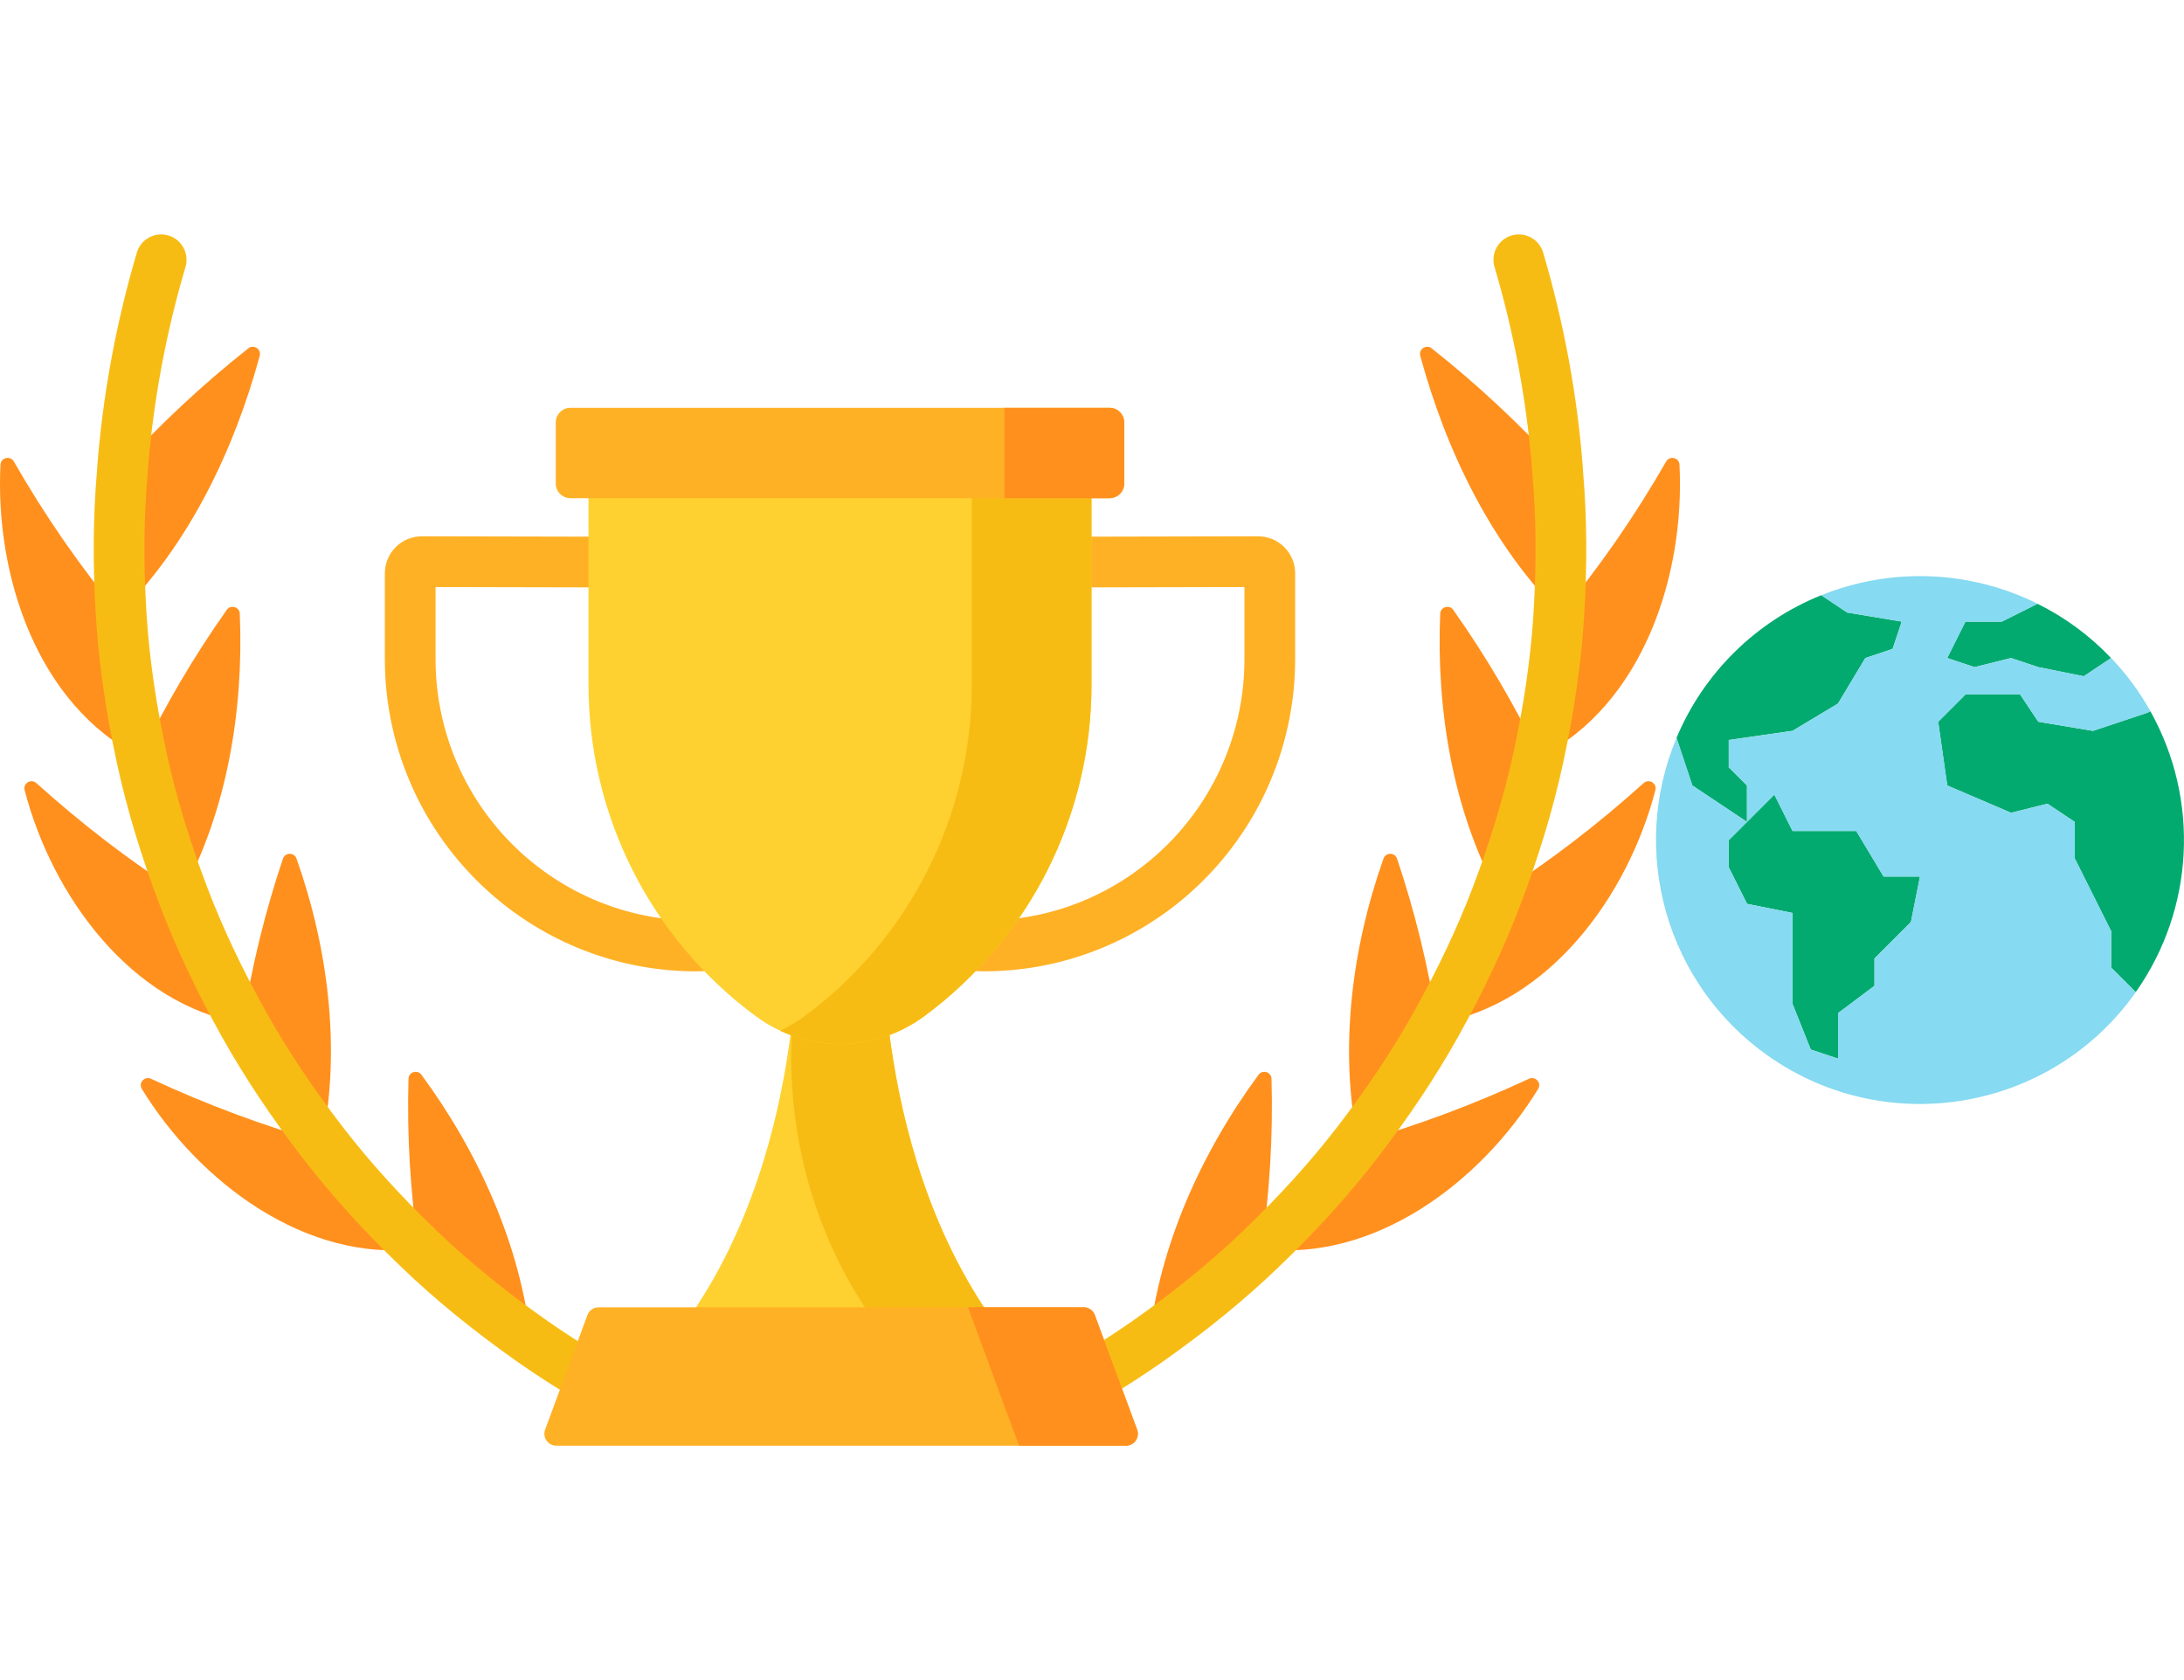 <svg width="91" height="70" viewBox="0 0 91 70" fill="none" xmlns="http://www.w3.org/2000/svg">
<path d="M87.961 27.417L86.823 28.176L84.927 27.796L83.789 27.417L82.271 27.796L81.133 27.417L81.892 25.9H83.409L84.896 25.156C86.043 25.723 87.081 26.489 87.961 27.417Z" fill="#03AA6F"/>
<path d="M79.239 25.899L78.859 27.037L77.721 27.417L76.583 29.314L74.687 30.451L72.031 30.831V31.969L72.79 32.727V34.245L71.652 33.486L70.514 32.727L69.854 30.744C70.99 28.036 73.162 25.896 75.885 24.799L76.963 25.52L79.239 25.899Z" fill="#03AA6F"/>
<path d="M80.001 36.521L79.621 38.418L78.104 39.935V41.073L76.587 42.211V44.108L75.448 43.728L74.69 41.832V38.038L72.793 37.659L72.034 36.142V35.004L72.793 34.245L73.931 33.107L74.69 34.624H77.345L78.483 36.521H80.001Z" fill="#03AA6F"/>
<path d="M89.596 29.628C91.666 33.323 91.43 37.878 88.989 41.338L87.965 40.314V38.797L87.206 37.279L86.447 35.762V34.245L85.309 33.486L83.792 33.865L81.136 32.727L80.757 30.072L81.895 28.934H84.171L84.93 30.072L87.206 30.451L89.482 29.693L89.596 29.628Z" fill="#03AA6F"/>
<path d="M82.275 27.797L83.793 27.417L84.931 27.797L86.827 28.176L87.965 27.417C88.601 28.082 89.149 28.825 89.597 29.629L89.483 29.693L87.207 30.452L84.931 30.073L84.172 28.934H81.896L80.758 30.073L81.137 32.728L83.793 33.866L85.31 33.486L86.448 34.245V35.763L87.207 37.28L87.965 38.797V40.315L88.99 41.339C85.486 46.303 78.622 47.487 73.659 43.984C69.443 41.008 67.862 35.503 69.856 30.744L70.516 32.728L71.654 33.486L72.792 34.245L72.033 35.004V36.142L72.792 37.659L74.689 38.039V41.832L75.447 43.729L76.585 44.108V42.211L78.103 41.073V39.935L79.62 38.418L79.999 36.521H78.482L77.344 34.624H74.689L73.93 33.107L72.792 34.245V32.728L72.033 31.969V30.831L74.689 30.452L76.585 29.314L77.723 27.417L78.861 27.038L79.241 25.9L76.965 25.52L75.887 24.8C78.804 23.625 82.085 23.755 84.9 25.156L83.413 25.9H81.896L81.137 27.417L82.275 27.797Z" fill="#86DAF1"/>
<g clip-path="url(#clip0)">
<path d="M5.029 19.471C6.69 17.659 8.431 16.028 10.348 14.513C10.573 14.335 10.898 14.548 10.822 14.826C9.748 18.775 7.871 22.677 4.977 25.579C4.847 23.548 4.845 21.5 5.029 19.471Z" fill="#FF901D"/>
<path d="M4.977 25.58C3.306 23.564 1.87 21.479 0.577 19.229C0.429 18.971 0.035 19.063 0.02 19.36C-0.213 23.97 1.548 29.364 5.84 31.54C5.412 29.579 5.104 27.584 4.977 25.58Z" fill="#FF901D"/>
<path d="M5.84 31.538C6.891 29.375 8.068 27.362 9.448 25.411C9.612 25.179 9.979 25.285 9.991 25.569C10.159 29.551 9.475 33.761 7.567 37.257C6.86 35.396 6.263 33.485 5.84 31.538Z" fill="#FF901D"/>
<path d="M7.568 37.258C5.398 35.864 3.416 34.34 1.515 32.627C1.296 32.429 0.952 32.636 1.026 32.921C2.171 37.325 5.446 41.844 10.109 42.642C9.14 40.911 8.272 39.114 7.568 37.258Z" fill="#FF901D"/>
<path d="M10.109 42.641C10.489 40.281 11.032 38.029 11.789 35.778C11.879 35.51 12.259 35.505 12.354 35.771C13.677 39.508 14.213 43.723 13.415 47.596C12.201 46.026 11.078 44.375 10.109 42.641Z" fill="#FF901D"/>
<path d="M13.415 47.598C10.942 46.897 8.606 46.021 6.292 44.947C6.025 44.822 5.757 45.12 5.911 45.371C8.29 49.251 12.744 52.61 17.436 52.031C15.995 50.652 14.635 49.178 13.415 47.598Z" fill="#FF901D"/>
<path d="M17.434 52.03C17.097 49.652 16.954 47.333 17.02 44.949C17.028 44.666 17.39 44.55 17.558 44.778C19.928 47.99 21.696 51.893 22.119 55.849C20.471 54.691 18.889 53.426 17.434 52.03Z" fill="#FF901D"/>
<path d="M64.971 19.471C63.31 17.659 61.569 16.028 59.652 14.513C59.426 14.335 59.102 14.548 59.177 14.826C60.252 18.775 62.129 22.677 65.023 25.579C65.153 23.548 65.155 21.5 64.971 19.471Z" fill="#FF901D"/>
<path d="M65.023 25.58C66.694 23.564 68.129 21.479 69.423 19.229C69.571 18.971 69.964 19.063 69.979 19.36C70.213 23.97 68.451 29.364 64.16 31.54C64.587 29.579 64.895 27.584 65.023 25.58Z" fill="#FF901D"/>
<path d="M64.16 31.538C63.109 29.375 61.932 27.362 60.552 25.411C60.388 25.179 60.021 25.285 60.009 25.569C59.841 29.551 60.525 33.761 62.433 37.257C63.14 35.396 63.737 33.485 64.16 31.538Z" fill="#FF901D"/>
<path d="M62.432 37.258C64.602 35.864 66.584 34.34 68.485 32.627C68.704 32.429 69.048 32.636 68.974 32.921C67.829 37.325 64.553 41.844 59.89 42.642C60.86 40.911 61.728 39.114 62.432 37.258Z" fill="#FF901D"/>
<path d="M59.891 42.641C59.511 40.281 58.968 38.029 58.211 35.778C58.121 35.51 57.741 35.505 57.647 35.771C56.323 39.508 55.787 43.723 56.585 47.596C57.799 46.026 58.922 44.375 59.891 42.641Z" fill="#FF901D"/>
<path d="M56.584 47.598C59.057 46.897 61.394 46.021 63.708 44.947C63.975 44.822 64.243 45.12 64.089 45.371C61.71 49.251 57.256 52.61 52.564 52.031C54.004 50.652 55.365 49.178 56.584 47.598Z" fill="#FF901D"/>
<path d="M52.566 52.03C52.903 49.652 53.047 47.333 52.98 44.949C52.972 44.666 52.61 44.55 52.442 44.778C50.072 47.99 48.305 51.893 47.882 55.849C49.529 54.691 51.111 53.426 52.566 52.03Z" fill="#FF901D"/>
<path d="M27.905 58.02C26.011 57.086 24.28 56.07 22.76 55.001C22.76 55 22.76 55 22.759 55C22.759 55 22.759 55 22.759 54.999C21.062 53.807 19.532 52.56 18.212 51.294C18.212 51.293 18.211 51.293 18.211 51.293C16.729 49.873 15.415 48.424 14.306 46.987C14.306 46.987 14.306 46.987 14.305 46.986C14.305 46.986 14.305 46.986 14.305 46.986C13.055 45.367 11.974 43.748 11.094 42.173C11.093 42.172 11.093 42.171 11.092 42.171C10.094 40.387 9.263 38.629 8.625 36.945C8.624 36.944 8.624 36.944 8.624 36.943V36.943C7.894 35.023 7.33 33.155 6.946 31.39C6.946 31.389 6.946 31.389 6.946 31.389C6.505 29.368 6.223 27.421 6.107 25.604C6.107 25.603 6.107 25.602 6.107 25.602C5.973 23.509 5.99 21.514 6.157 19.673C6.159 19.651 6.159 19.628 6.159 19.606C6.38 16.759 6.907 13.905 7.729 11.122C7.894 10.562 7.574 9.975 7.014 9.81C6.455 9.644 5.867 9.964 5.702 10.524C4.83 13.479 4.272 16.511 4.045 19.537C4.043 19.557 4.044 19.577 4.043 19.598C3.876 21.515 3.86 23.579 3.999 25.737C3.999 25.737 3.999 25.738 3.999 25.738C4.121 27.66 4.417 29.71 4.88 31.834C4.881 31.835 4.881 31.837 4.881 31.839C5.287 33.706 5.882 35.676 6.649 37.694C6.649 37.694 6.649 37.694 6.649 37.694C7.325 39.476 8.2 41.329 9.249 43.203C9.249 43.204 9.249 43.204 9.249 43.204C9.25 43.205 9.25 43.205 9.251 43.206C9.251 43.206 9.251 43.206 9.251 43.206C10.182 44.871 11.32 46.578 12.633 48.278C12.634 48.278 12.634 48.279 12.635 48.279C13.806 49.798 15.19 51.324 16.747 52.816C16.747 52.816 16.747 52.816 16.748 52.817C18.146 54.158 19.759 55.474 21.544 56.728C21.544 56.728 21.544 56.728 21.545 56.729C23.154 57.861 24.979 58.933 26.97 59.915C27.121 59.989 27.28 60.024 27.437 60.024C27.826 60.024 28.201 59.807 28.385 59.434C28.643 58.911 28.428 58.278 27.905 58.02Z" fill="#F7BC14"/>
<path d="M65.957 19.598C65.957 19.577 65.957 19.557 65.956 19.537C65.728 16.511 65.171 13.479 64.298 10.524C64.133 9.964 63.546 9.645 62.986 9.81C62.426 9.975 62.106 10.563 62.272 11.122C63.093 13.905 63.62 16.759 63.841 19.606C63.842 19.628 63.842 19.651 63.843 19.673C64.01 21.514 64.027 23.508 63.893 25.602C63.893 25.602 63.893 25.603 63.893 25.603C63.893 25.603 63.893 25.604 63.893 25.604C63.778 27.42 63.496 29.367 63.055 31.389C63.055 31.389 63.054 31.39 63.054 31.39C62.671 33.155 62.106 35.023 61.376 36.943C61.376 36.943 61.376 36.943 61.376 36.944C61.376 36.944 61.376 36.944 61.376 36.945C60.737 38.629 59.906 40.387 58.907 42.172C58.907 42.172 58.907 42.173 58.907 42.173C58.026 43.748 56.946 45.367 55.695 46.986C55.695 46.986 55.694 46.987 55.694 46.987C55.694 46.987 55.694 46.987 55.694 46.987C54.586 48.424 53.272 49.872 51.789 51.292C51.789 51.293 51.789 51.293 51.788 51.293C50.468 52.56 48.938 53.807 47.242 54.999C47.241 55 47.241 55 47.24 55C47.24 55 47.24 55.001 47.24 55.001C45.719 56.07 43.989 57.086 42.095 58.02C41.572 58.277 41.357 58.911 41.615 59.434C41.799 59.807 42.174 60.024 42.563 60.024C42.72 60.024 42.88 59.989 43.03 59.914C45.02 58.933 46.846 57.861 48.455 56.729C48.455 56.729 48.456 56.728 48.456 56.728C50.241 55.474 51.855 54.158 53.252 52.817C53.253 52.816 53.253 52.816 53.254 52.815C54.811 51.323 56.195 49.796 57.366 48.278C57.367 48.278 57.367 48.278 57.367 48.278C57.367 48.278 57.367 48.277 57.367 48.277C58.681 46.576 59.82 44.869 60.751 43.204C60.752 43.203 60.752 43.202 60.752 43.201C61.802 41.327 62.676 39.474 63.351 37.694C63.351 37.694 63.351 37.694 63.351 37.694C63.351 37.694 63.351 37.694 63.351 37.694C64.118 35.677 64.712 33.709 65.118 31.842C65.118 31.841 65.118 31.841 65.118 31.841C65.582 29.714 65.879 27.66 66.001 25.738C66.002 25.736 66.001 25.735 66.001 25.733C66.14 23.576 66.124 21.513 65.957 19.598Z" fill="#F7BC14"/>
<path d="M28.997 40.471C25.951 40.471 22.983 39.392 20.621 37.382C17.707 34.902 16.035 31.285 16.035 27.46V23.888C16.035 23.475 16.197 23.087 16.489 22.795C16.78 22.505 17.167 22.345 17.578 22.345C17.58 22.345 17.581 22.345 17.582 22.345L26.935 22.365C27.518 22.366 27.99 22.84 27.989 23.424C27.988 24.006 27.515 24.478 26.933 24.478C26.932 24.478 26.931 24.478 26.93 24.478L18.148 24.459L18.148 27.46C18.148 30.665 19.548 33.694 21.99 35.772C24.413 37.834 27.598 38.726 30.727 38.218C30.835 38.2 30.945 38.182 31.055 38.163C31.63 38.063 32.177 38.446 32.278 39.021C32.379 39.596 31.994 40.143 31.419 40.244C31.3 40.265 31.182 40.285 31.065 40.304C30.376 40.416 29.684 40.471 28.997 40.471Z" fill="#FFB125"/>
<path d="M41.003 40.47C40.315 40.47 39.624 40.415 38.935 40.304C38.818 40.285 38.699 40.265 38.58 40.244C38.005 40.143 37.621 39.596 37.722 39.021C37.822 38.446 38.371 38.063 38.945 38.163C39.055 38.182 39.164 38.2 39.273 38.218C42.403 38.725 45.587 37.834 48.01 35.772C50.451 33.695 51.852 30.665 51.852 27.46V24.459L43.069 24.478C43.069 24.478 43.068 24.478 43.067 24.478C42.485 24.478 42.012 24.007 42.011 23.424C42.009 22.84 42.481 22.366 43.065 22.365L52.418 22.345C52.419 22.345 52.421 22.345 52.422 22.345C52.833 22.345 53.22 22.505 53.511 22.795C53.803 23.087 53.965 23.475 53.965 23.888V27.46C53.965 31.285 52.293 34.902 49.379 37.382C47.017 39.391 44.048 40.47 41.003 40.47Z" fill="#FFB125"/>
<path d="M28.054 55.78H41.946C36.192 48.483 36.792 37.966 36.792 37.966H35H33.208C33.208 37.966 33.809 48.483 28.054 55.78Z" fill="#FED130"/>
<path d="M36.792 37.967H35H33.208C33.208 37.967 33.301 39.599 33.062 42.025C32.606 46.647 33.753 51.31 36.458 55.086C36.626 55.32 36.8 55.552 36.98 55.78H41.946C36.192 48.483 36.792 37.967 36.792 37.967Z" fill="#F7BC14"/>
<path d="M24.521 19.317V28.534C24.521 33.986 27.112 39.114 31.502 42.349C33.582 43.881 36.417 43.881 38.498 42.349C42.887 39.114 45.479 33.986 45.479 28.534V19.317H24.521Z" fill="#FED130"/>
<path d="M40.489 19.317V28.534C40.489 33.986 37.898 39.114 33.508 42.349C33.19 42.583 32.853 42.782 32.505 42.944C34.433 43.845 36.736 43.647 38.498 42.349C42.887 39.114 45.479 33.986 45.479 28.534V19.317H40.489Z" fill="#F7BC14"/>
<path d="M46.23 20.757H23.77C23.432 20.757 23.157 20.483 23.157 20.144V17.604C23.157 17.266 23.432 16.991 23.77 16.991H46.23C46.569 16.991 46.843 17.266 46.843 17.604V20.144C46.843 20.483 46.568 20.757 46.23 20.757Z" fill="#FFB125"/>
<path d="M46.23 16.991H41.853V20.757H46.23C46.568 20.757 46.843 20.483 46.843 20.144V17.604C46.843 17.266 46.568 16.991 46.23 16.991Z" fill="#FF901D"/>
<path d="M46.917 60.234H23.177C22.833 60.234 22.594 59.891 22.713 59.568L24.476 54.791C24.548 54.597 24.733 54.468 24.94 54.468H45.154C45.361 54.468 45.546 54.597 45.618 54.791L47.381 59.568C47.5 59.891 47.261 60.234 46.917 60.234Z" fill="#FFB125"/>
<path d="M47.381 59.568L45.618 54.791C45.546 54.597 45.361 54.468 45.154 54.468H40.333L42.46 60.234H46.917C47.261 60.234 47.5 59.891 47.381 59.568Z" fill="#FF901D"/>
</g>
<defs>
<clipPath id="clip0">
<rect width="70" height="70" fill="white"/>
</clipPath>
</defs>
</svg>
